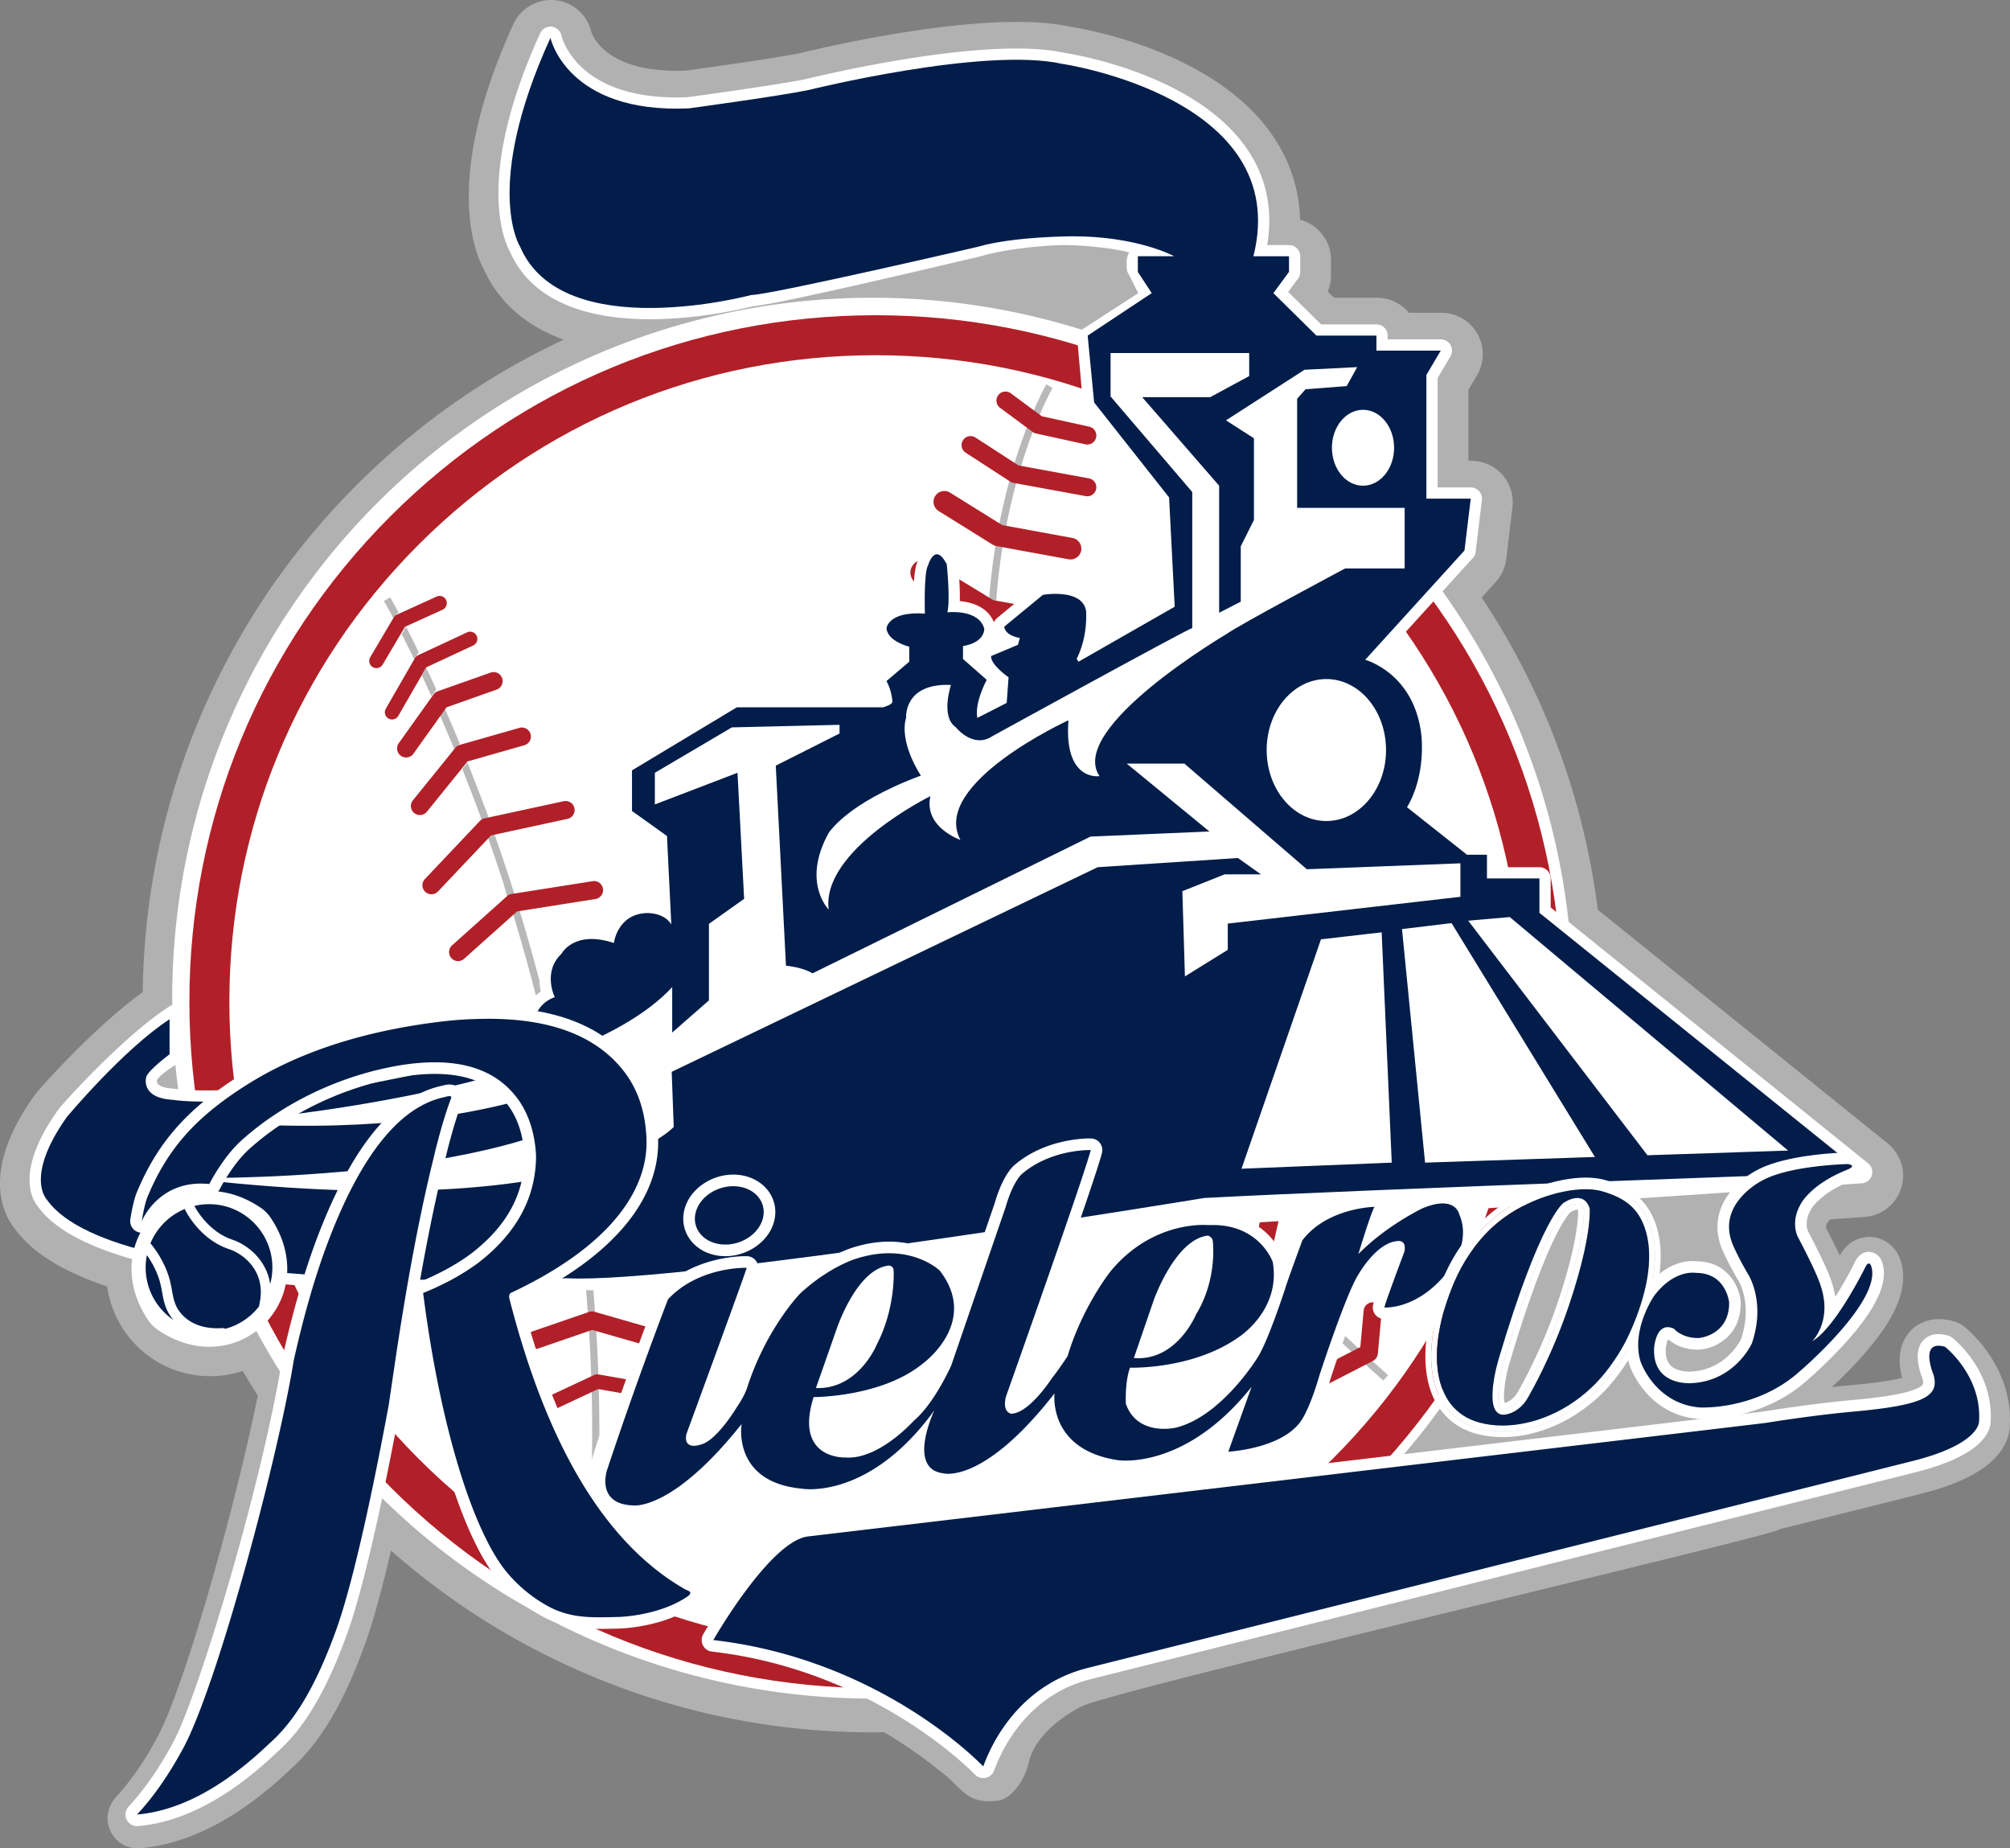 <svg xmlns="http://www.w3.org/2000/svg" viewBox="0 0 582.082 535.143"><rect x="0" y="0" width="582.082" height="535.143" fill="#808080" stroke="none"/><path d="M577.228 422.655c4.008-3.906 4.766-7.733 4.81-9.916.912-17.396-12.628-28.19-13.207-28.644a8.752 8.752 0 0 0-2.932-1.504c-1.543-.451-2.976-.67-4.38-.67-3.917 0-7.348 1.785-9.412 4.898-2.561 3.862-2.227 8.486-1.274 12.108-2.321.595-6.655 1.376-14.693 2.102-1.873.169-3.757.361-5.608.565 2.462-2.299 5.839-5.611 9.094-9.326 6.38-7.282 14.406-18.12 10.469-28.128a8.645 8.645 0 0 0-.184-.433c-1.551-3.395-4.906-5.588-8.547-5.588h-.002c-1.75 0-5.904.552-8.567 5.388a220.284 220.284 0 0 0-4.031-8.026c-.018-.201.008-.654.411-1.378.042-.075.083-.151.122-.227.07-.104.278-.398.67-.821 10.106-.694 10.382-.73 10.724-.775a11.965 11.965 0 0 0 9.984-8.657 11.984 11.984 0 0 0-4.022-12.582l-83.939-67.64c-4.063-32.272-15.623-63.322-33.636-90.416l4.076-4.487a11.91 11.91 0 0 0 3.034-6.61l1.81-15.039a12.03 12.03 0 0 0-2.928-9.386 12.023 12.023 0 0 0-8.986-4.048h-.838v-20.537l2.493-4.234a12.008 12.008 0 0 0 .08-12.048 12.033 12.033 0 0 0-10.416-6.044h-9.398a11.98 11.98 0 0 0-9.231-4.342h-12.443l-1.816-1.79c.621-1.468.939-3.04.939-4.657v-4.522c0-5.57-3.816-10.265-8.97-11.611-.222-8.64-2.786-16.67-7.666-23.967-16.313-24.394-53.358-31.068-58.824-31.932-4.323-.924-9.534-1.392-15.495-1.392-25.059 0-58.344 7.954-62.936 9.081-6.03 1.208-21.391 3.445-32.989 5.031-.851.031-1.687.046-2.492.046-20.966 0-24.563-10.384-24.823-11.241A11.984 11.984 0 0 0 159.59 0h-.007a12.034 12.034 0 0 0-10.929 7.025c-8.609 18.885-12.945 35.765-12.888 50.168.044 11.316 2.855 18.009 4.309 20.716 3.669 8.112 9.899 14.328 18.523 18.48a49.163 49.163 0 0 0 4.658 1.949c-22.295 10.423-42.445 24.563-59.987 42.105-19.425 19.425-34.676 42.047-45.331 67.239-10.674 25.235-16.257 51.984-16.61 79.552-6.923 5.004-14.12 11.75-19.227 16.843-3.983 3.972-9.938 10.25-11.991 12.938a9.795 9.795 0 0 0-.391.514c-15.551 21.952-8.507 34.426-5.457 38.202 5.101 6.956 13.901 12.455 26.79 16.719 1.976 14.656 14.567 25.993 29.756 25.993 3.27 0 6.457-.516 9.478-1.521a213.463 213.463 0 0 0 4.375 7.132c-6.541 32.295-20.964 83.542-28.968 98.7-3.769 7.014-7.815 12.89-12.028 17.472-2.221 2.414-3.136 5.833-2.09 8.942a8.749 8.749 0 0 0 9.058 5.94c14.285-1.252 28.932-8.959 43.535-22.906 8.512-7.555 15.377-19.104 21.595-36.322 2.266-6.312 4.766-15.339 7.464-26.942 16.781 14.781 35.652 26.713 56.278 35.567 26.374 11.322 54.416 17.062 83.347 17.062 1.037 0 2.101-.009 3.181-.025 6.868 4.033 12.283 8.049 16.073 11.149 6.437 4.616 7.259 9.472 16.092 8.754 4.787-.13 8.687-6.44 9.63-10.848 2.147-10.03 14.628-16.31 16.319-16.941 16.77-6.253 203.207-49.9 201.045-50.849l40.96-10.273c9.91-2.486 16.805-5.717 21.076-9.879z" fill="#b1b1b1"/><ellipse transform="rotate(-2.837 252.872 289.198)" cx="252.678" cy="288.987" rx="202.795" ry="202.797" fill-rule="evenodd" clip-rule="evenodd" fill="#fff"/><path d="M169.715 373.509c1.338 15.69 1.996 32.066 1.698 48.979a752.82 752.82 0 0 1 2.158-6.865 482.25 482.25 0 0 0-1.752-42.098c-.728-.003-1.43-.007-2.104-.016z" fill-rule="evenodd" clip-rule="evenodd" fill="#b8b8b8"/><path d="M171.678 439.065c.38.522.763 1.035 1.147 1.544l.04-.749a8.228 8.228 0 0 1-1.187-.795z" fill-rule="evenodd" clip-rule="evenodd" fill="#b8c1ca"/><path d="M400.599 399.703c-39.917-35.277-69.891-72.374-89.101-110.26-15.379-30.347-23.93-61.262-25.405-91.889-2.511-52.198 16.708-85.945 16.905-86.278l1.804 1.05c-.192.33-19.134 33.64-16.615 85.26 2.329 47.661 23.957 121.15 113.796 200.553l-1.384 1.564z" fill-rule="evenodd" clip-rule="evenodd" fill="#b8b8b8"/><g fill-rule="evenodd" clip-rule="evenodd" fill="#b8b8b8"><path d="M123.442 193.354l-1.27 2.204a468.852 468.852 0 0 1 2.774 6.029l1.401-1.966a441.59 441.59 0 0 0-2.905-6.267zM117.569 181.449l-1.257 2.128a377.567 377.567 0 0 1 3.676 7.397l1.259-2.187a376.624 376.624 0 0 0-3.678-7.338zM147.831 255.259a543.478 543.478 0 0 0-5.632-16.505l-1.609 1.7a543.795 543.795 0 0 1 5.253 15.448c.152.472.832 3.087.985 3.565l2.166-.548c-.057-.183-1.105-3.477-1.163-3.66zM128.821 205.156l-1.412 1.98a500.782 500.782 0 0 1 4.233 9.992l1.495-1.849a492.227 492.227 0 0 0-4.316-10.123zM149.736 261.28l-1.713 1.533a541.166 541.166 0 0 1 7.165 25.43c.45-.415.937-.808 1.479-1.168a16.22 16.22 0 0 1-.401-2.995 542.627 542.627 0 0 0-6.53-22.8zM135.388 220.806l-1.506 1.862a745.665 745.665 0 0 1 5.601 14.611l2.026-.603a856.296 856.296 0 0 0-6.121-15.87zM114.681 178.119c.183-.308.444-.558.751-.737-1.525-2.845-2.409-4.365-2.449-4.433l-1.804 1.057c.043.072 1.083 1.86 2.859 5.203l.643-1.09z"/></g><path d="M109.009 193.446a2.093 2.093 0 0 1-1.798-3.155l6.797-11.499c.22-.369.546-.662.935-.84l11.499-5.227a2.087 2.087 0 0 1 2.764 1.039 2.087 2.087 0 0 1-1.036 2.768l-10.898 4.955-6.46 10.932a2.092 2.092 0 0 1-1.803 1.027zM314.88 128.701c-.187 0-.375-.019-.561-.06l-14.288-3.137a2.64 2.64 0 0 1-.994-.451l-9.409-6.969a2.613 2.613 0 1 1 3.11-4.202l8.958 6.636 13.746 3.017a2.608 2.608 0 0 1 1.987 3.112 2.611 2.611 0 0 1-2.549 2.054zM314.88 143.685c-.155 0-.314-.014-.473-.043l-20.908-3.834a2.561 2.561 0 0 1-.948-.379l-12.898-8.362a2.62 2.62 0 0 1-.769-3.615 2.618 2.618 0 0 1 3.617-.769l12.452 8.079 20.396 3.736a2.617 2.617 0 0 1 2.099 3.044 2.617 2.617 0 0 1-2.568 2.143zM310.004 161.979c-.189 0-.379-.017-.572-.052l-20.905-3.834a3.183 3.183 0 0 1-1.093-.421l-15.679-9.755a3.138 3.138 0 0 1 3.316-5.326l15.174 9.441 20.318 3.727a3.134 3.134 0 0 1-.559 6.22zM311.456 185.499c-.225 0-.456-.021-.682-.063l-25.159-4.519a3.801 3.801 0 0 1-1.314-.499l-18.869-11.51c-1.768-1.077-2.315-3.359-1.207-5.093 1.099-1.736 3.423-2.266 5.193-1.187l18.261 11.139 24.452 4.395c2.051.367 3.409 2.294 3.03 4.304-.328 1.784-1.919 3.033-3.705 3.033zM113.543 208.309a2.089 2.089 0 0 1-1.813-3.132l8.413-14.613a2.08 2.08 0 0 1 .928-.852l14.234-6.642a2.091 2.091 0 0 1 1.768 3.789l-13.636 6.365-8.085 14.039a2.086 2.086 0 0 1-1.809 1.046zM156.475 408.858a2.089 2.089 0 0 1 .311-3.606l15.271-7.149c.388-.183.825-.24 1.249-.166l15.47 2.719a2.09 2.09 0 1 1-.723 4.117l-14.821-2.603-14.674 6.867c-.7.33-1.494.234-2.083-.179zM117.602 219.314a2.617 2.617 0 0 1-2.128-4.133l10.058-14.099a2.61 2.61 0 0 1 1.254-.945l15.283-5.4a2.608 2.608 0 0 1 3.334 1.591 2.612 2.612 0 0 1-1.592 3.335l-14.503 5.126-9.579 13.426a2.603 2.603 0 0 1-2.127 1.099zM153.533 390.074a2.617 2.617 0 0 1 .668-4.6l16.376-5.637a2.614 2.614 0 0 1 1.57-.041l15.578 4.479a2.613 2.613 0 1 1-1.442 5.023l-14.784-4.248-15.595 5.367a2.615 2.615 0 0 1-2.371-.343zM121.6 235.977a2.614 2.614 0 0 1-2.031-4.257l12.287-15.192a2.588 2.588 0 0 1 1.319-.869l17.241-4.915a2.613 2.613 0 1 1 1.43 5.027l-16.448 4.689-11.764 14.547a2.618 2.618 0 0 1-2.034.97zM124.944 258.919a2.612 2.612 0 0 1-1.899-4.409l15.922-16.814a2.614 2.614 0 0 1 1.343-.76l22.934-4.963a2.611 2.611 0 0 1 3.103 2 2.612 2.612 0 0 1-2 3.109l-22.143 4.794-15.361 16.225a2.606 2.606 0 0 1-1.899.818zM132.659 278.269a2.61 2.61 0 0 1-1.948-.873 2.611 2.611 0 0 1 .204-3.689l15.915-14.24a2.639 2.639 0 0 1 1.336-.634l23.461-3.706c1.43-.226 2.76.75 2.988 2.175a2.616 2.616 0 0 1-2.174 2.989l-22.697 3.585-15.344 13.725a2.61 2.61 0 0 1-1.741.668z" fill-rule="evenodd" clip-rule="evenodd" fill="#b12028"/><path d="M194.401 373.138c-.495 0-.996-.139-1.431-.431l-16.442-10.79-19.95 6.894a2.614 2.614 0 0 1-3.325-1.613 2.62 2.62 0 0 1 1.62-3.327l21.166-7.315a2.605 2.605 0 0 1 2.289.286l17.508 11.498a2.616 2.616 0 1 1-1.435 4.798zM350.07 386.29a2.61 2.61 0 0 1-2.462-1.736 2.606 2.606 0 0 1 1.586-3.337l24.255-8.664 3.603-15.85a2.612 2.612 0 1 1 5.095 1.157l-3.92 17.25a2.61 2.61 0 0 1-1.669 1.881l-25.612 9.149c-.29.103-.584.15-.876.15zM368.945 397.099a2.616 2.616 0 0 1-2.329-1.415 2.617 2.617 0 0 1 1.132-3.522l15.197-7.825.963-10.573a2.61 2.61 0 0 1 2.844-2.365 2.607 2.607 0 0 1 2.361 2.84l-1.096 12.004a2.614 2.614 0 0 1-1.401 2.085l-16.479 8.482a2.58 2.58 0 0 1-1.192.289z" fill-rule="evenodd" clip-rule="evenodd" fill="#666"/><path d="M379.939 402.788a2.614 2.614 0 0 1-1.197-4.937l15.199-7.828.965-10.573c.134-1.437 1.413-2.51 2.839-2.362a2.608 2.608 0 0 1 2.366 2.837l-1.097 12.004a2.609 2.609 0 0 1-1.405 2.085l-16.474 8.485a2.634 2.634 0 0 1-1.196.289zM366.564 362.678l.411-.148a2.613 2.613 0 0 0 1.672-1.881l3.918-17.25a2.61 2.61 0 0 0-1.97-3.126 2.61 2.61 0 0 0-3.124 1.972l-3.605 15.847-1.006.358c1.264 1.058 2.602 2.454 3.704 4.228z" fill-rule="evenodd" clip-rule="evenodd" fill="#b12028"/><path d="M253.595 488.769c-53.088 0-102.998-20.673-140.537-58.212s-58.213-87.45-58.213-140.538c0-53.088 20.673-102.999 58.213-140.538 37.539-37.539 87.45-58.213 140.537-58.213 53.088 0 102.999 20.674 140.538 58.213 37.539 37.539 58.213 87.449 58.213 140.538 0 53.088-20.673 102.999-58.213 140.538s-87.449 58.212-140.538 58.212zm0-385.924c-49.996 0-96.999 19.469-132.351 54.822-35.352 35.352-54.821 82.355-54.821 132.351 0 49.996 19.469 96.999 54.821 132.352 35.352 35.352 82.356 54.822 132.351 54.822 49.996 0 96.999-19.469 132.352-54.822 35.352-35.353 54.821-82.356 54.821-132.352 0-49.996-19.469-96.999-54.821-132.351-35.353-35.352-82.356-54.822-132.352-54.822z" fill="#b12028"/><path d="M540.993 336.808l-91.93-74.08v-8.391a3.257 3.257 0 0 0-3.255-3.255H433.87v-3.616a3.257 3.257 0 0 0-3.255-3.257h-4.655l-14.35-11.36c4.538-9.611 3.303-19.865 3.252-20.284-1.477-13.418-9.025-19.842-14.066-22.681l25.714-28.307c.458-.5.745-1.129.828-1.8l1.807-15.012a3.264 3.264 0 0 0-.798-2.549 3.26 3.26 0 0 0-2.434-1.094h-9.583v-31.666l3.703-6.288a3.255 3.255 0 0 0-2.801-4.909h-15.374v-1.085a3.255 3.255 0 0 0-3.254-3.257h-16.027l-9.523-9.384 2.853-3.878c.409-.56.633-1.236.633-1.929v-4.522a3.255 3.255 0 0 0-3.255-3.253h-6.306c1.686-10.158-.194-19.381-5.599-27.463-14.691-21.966-50.354-27.765-53.155-28.191-3.755-.827-8.427-1.249-13.897-1.249-24.7 0-58.797 8.322-61.025 8.872-8.371 1.7-32.041 4.931-34.137 5.217a78.344 78.344 0 0 1-3.255.069c-28.856.002-33.159-17.215-33.322-17.923a3.257 3.257 0 0 0-2.832-2.557 3.268 3.268 0 0 0-3.316 1.887c-19.198 42.115-10.173 60.788-8.702 63.361 5.59 12.729 19.554 19.453 40.405 19.453 14.519 0 27.609-3.183 29.92-3.775 7.542-.56 55.908-12.119 65.743-14.4.061-.014.121-.03.183-.047 9.909-2.906 23.411-3.253 23.577-3.253 6.509 0 15.172.946 19.467 2.132-.447.557-.775 1.983-.775 2.75l.056 1.865c0 .748.279 1.317.732 2.057l2.594 5.122-16.434 10.624a3.254 3.254 0 0 0-1.22 2.865l1.63 18.475a3.26 3.26 0 0 0 .682 1.704l21.062 26.675 1.469 28.616-19.692 11.252c.977-4.754.632-8.439.604-8.664-.01-.098-.026-.195-.042-.293-.435-2.238-2.474-7.441-11.99-7.441-2.294 0-4.056.3-4.255.335a3.285 3.285 0 0 0-1.499.692l-11.213 9.223c-.4.333-.713.748-.914 1.212-1.427-3.513-4.932-5.677-9.877-6.11.127-4.324-.402-9.679-.54-11.014a3.299 3.299 0 0 0-.344-1.146c-.588-1.151-2.39-4.651-5.742-4.651-2.944 0-4.821 2.712-5.63 5.346-.823 1.926-1.215 5.876-1.174 11.784-10.553.502-11.033 7.172-11.05 7.466-.009.186-.005.373.019.56.477 3.96 4.036 6.133 6.574 7.192v.499l-5.45 4.631a3.26 3.26 0 0 0-.722 4.09c.507.892.822 1.896 1.01 2.733h-41.501c-.59 0-1.169.16-1.675.464l-30.386 18.267a3.26 3.26 0 0 0-1.576 2.79v11.756c0 1.054.505 2.038 1.36 2.65l8.848 6.32.87 17.759c-2.249-.571-3.971-.42-3.949-.42-6.404.327-9.818 4.335-11.356 7.943a21.16 21.16 0 0 0-4.2-.445c-6.229 0-9.918 3.269-11.349 5.54-4.013 4.104-4.167 9.259-3.323 12.924-4.856 3.224-5.923 8.908-5.67 13.22-49.942 13.386-78.589 15.411-91.322 15.411-6.206.003-9.084-.472-9.105-.478a3.46 3.46 0 0 0-.376-.041c-3.36-.192-4.305-1.132-4.515-1.415-.306-.418-.223-.953-.201-1.079.444-.975 3.386-3.287 6.2-4.875a3.263 3.263 0 0 0 1.602-3.477l-1.81-9.042c-.213-1.058 1.596-3.76.597-4.178a3.245 3.245 0 0 0-3.033.269c-13.65 8.85-31.433 28.739-32.204 29.961-.043.069-.1.129-.149.195-12.605 17.794-7.155 26.071-5.677 27.789 14.524 20.291 75.76 24.556 124.647 24.556 15.598 0 26.872-.475 28.363-.541 2.231.116 5.074.176 8.46.176 44.826 0 179.546-18.866 182.506-19.093 47.366-2.519 183.038-11.683 184.392-11.863a3.25 3.25 0 0 0 2.71-2.346 3.256 3.256 0 0 0-1.088-3.422z" fill-rule="evenodd" clip-rule="evenodd" fill="#fff"/><path d="M288.61 198.372c.012-.027.032-.053.04-.079l-.229 3.157-1.435.734c.472-1.414 1.075-2.794 1.624-3.812zM283.806 190.795l-1.469-1.289a12.05 12.05 0 0 0 1.651-.761 3.324 3.324 0 0 0-.225.975c-.023.361-.007.719.043 1.075zM288.094 183.64a6.2 6.2 0 0 0 1.286 1.794l-2.785 1.164a7.463 7.463 0 0 0 1.499-2.958z" fill-rule="evenodd" clip-rule="evenodd" fill="#fff"/><path d="M445.808 264.285v-9.948h-15.193v-6.871h-5.784l-17.367-13.745c5.608-9.405 4.159-20.799 4.159-20.799-1.985-18.086-16.275-21.886-16.275-21.886l28.753-31.649 1.812-15.013h-12.841v-35.811l4.161-7.053h-18.628v-4.34h-17.366l-12.476-12.298 4.522-6.15V74.2h-10.308c11.571-45.938-55.345-55.705-55.345-55.705-22.605-5.063-73.608 7.597-73.608 7.597-8.864 1.81-34.567 5.287-34.567 5.287-35.339 1.571-40.052-20.418-40.052-20.418-19.813 43.466-8.758 60.527-8.758 60.527 12.297 28.576 66.916 13.927 66.916 13.927 5.426 0 65.472-13.927 65.472-13.927 10.493-3.074 27.669-3.074 27.669-3.074 18.811 0 29.301 5.762 29.301 5.762h-10.491v4.547l4.012 6.15-18.547 12.298 1.875 19.352 21.705 27.49 1.625 31.65-27.849 15.916-.543-.781c3.433-6.931 2.712-14.05 2.712-14.05-1.267-6.511-12.481-4.521-12.481-4.521l-11.213 9.224c.363 2.713 4.522 3.255 4.522 3.255l-.543 1.989-7.776 3.255c-.183 2.533 5.062 6.15 5.062 6.15l-.541 7.416-8.5 4.341c-.903-4.341 2.712-11.034 2.712-11.034l-6.873-6.026v-3.741c6.511-1.085 6.154-5.063 6.154-5.063-1.632-5.788-10.676-4.703-10.676-4.703.905-3.617-.177-13.926-.177-13.926-3.437-6.693-5.425.361-5.425.361-1.272 1.989-.905 13.926-.905 13.926-10.851-.723-11.122 4.342-11.122 4.342.458 3.797 6.598 5.244 6.598 5.244v4.342l-6.598 5.606c1.543 2.712 1.716 5.969 1.716 5.969 0 .904-2.712 1.627-2.712 1.627h-42.324l-30.381 18.266v11.755l10.129 7.237 1.253 25.606c-2.23-3.633-7.332-3.283-7.332-3.283-8.31.42-9.296 8.666-9.296 8.666-11.573-3.86-15.193 3.132-15.193 3.132-5.543 5.307-1.926 12.539-1.926 12.539-8.679 3.135-6.027 13.988-6.027 13.988-76.204 20.74-104.617 15.746-104.617 15.746-9.572-.547-7.655-6.655-7.655-6.655.756-2.101 6.747-6.518 6.747-6.518l.004-10.152c-13.383 8.68-29.763 28.319-29.763 28.319-12.299 17.36-5.79 23.87-5.79 23.87 20.257 28.94 150.473 22.788 150.473 22.788 32.919 1.812 184.746-23.238 184.746-23.238 47.746-2.535 190.177-7.507 190.177-7.507l-93.143-75.055zm-44.419-47.128c0 11.35-7.74 20.552-17.284 20.552-9.548 0-17.288-9.202-17.288-20.552 0-11.352 7.74-20.552 17.288-20.552 9.545 0 17.284 9.2 17.284 20.552zm2.334-87.516c0 6.067-4.033 10.987-9.002 10.987-4.973 0-9.004-4.92-9.004-10.987 0-6.071 4.031-10.99 9.004-10.99 4.969 0 9.002 4.919 9.002 10.99zm-137.042 94.922s-6.41-9.461-4.276-16.786c0 0-.739-10.073 12.986-9.463 0 0-3.066 9.156 1.362 12.208 0 0 5.037 6.411 10.68 2.594 0 0 55.551-30.521 57.836-31.286v-39.37l-23.653-27.669v-12.578h40.142v6.673l-11.298 6.104h-19.686l22.282 25.637v36.78l6.257-3.205V158.18l3.816-7.631v-23.654l-8.091-5.189 22.741-14.651 15.262-.764-3.052 5.494-11.906.917-2.441 2.747v31.591h31.132v17.549h-17.243s-30.98 16.482-34.487 19.077c0 0-46.091 27.164-36.626 41.052 0 0-10.379 1.676-9.004-16.177 0 0-39.987 18.313-31.287 34.641 0 0-10.682-3.664-8.7-12.666 0 0-31.588 15.567-29.451 32.811 0 0-7.837-7.784-.108-21.975 0-.001 4.99-8.702 26.813-16.789zm88.872 50.45l-12.408 7.683-.741-24.672 12.264-4.876h10.491l-6.65-4.727-40.63 2.659-123.36 59.245.589 15.957s-25.532 28.493-141.534 14.772c0 0 92.371 1.906 125.406-23.895v-10.131s-34.218 24.028-116.101 17.924c0 0 102.241-7.236 131.786-39.15v13.149l10.637-9.31V267.48l10.194-7.24-1.919-36.494-23.933 9.161v-9.161l22.305-13.149 31.174-.737v2.511l-18.466 9.307 2.955 57.914s4.872.444 7.682 2.217l80.52-39.596 34.422-1.477-23.934-19.649h16.69l35.462 30.583 44.468-1.716v9.694l-67.37 7.756v7.609zm3.977 63.367l23.012-66.414 17.58-2.031 2.916 66.681-43.508 1.764zm53.157-1.764l-6.678-67.621 14.351-1.727 41.514 67.713-49.187 1.635zm12.497-70.051l12.042-1.047 80.604 67.604-40.742 1.356-51.904-67.913z" fill-rule="evenodd" clip-rule="evenodd" fill="#021d49"/><path d="M78.408 352.613c15.424 23.091-9.449 47.964-32.54 32.539a10.923 10.923 0 0 1-3.007-3.007c-15.424-23.091 9.45-47.964 32.54-32.539a10.923 10.923 0 0 1 3.007 3.007z" fill-rule="evenodd" clip-rule="evenodd" fill="#fff"/><path d="M39.696 527.04a1.681 1.681 0 0 1-1.231-2.826c4.701-5.058 9.172-11.511 13.29-19.178 7.18-13.573 25.545-73.801 31.671-111.501l.018-.096c3.066-13.756 6.617-25.86 10.553-35.975 9.655-24.818 21.268-38.778 34.519-41.495.655-.198 1.172-.29 1.621-.29 1.146 0 1.697.616 1.923.984.28.453.502 1.21.007 2.264-1.684 4.562-3.336 10.253-4.91 16.918-4.005 16.173-7.808 36.434-11.308 60.237 0 0-1.652 11.229-1.657 11.252l-.38 2.004c-2.148 11.35-8.685 45.891-14.864 63.103-5.826 16.135-12.098 26.788-19.736 33.525-13.447 12.87-26.692 19.959-39.369 21.07a3.655 3.655 0 0 1-.147.004zm134.008-57.108c-4.767 0-8.633-.36-13.165-2.151-.318-.123-8.114-3.206-14.948-11.358-10.37-12.37-19.843-43.732-24.723-81.85a1.682 1.682 0 0 1 1.04-1.774c5.997-2.413 11.299-5.324 15.758-8.654 10.253-7.965 15.606-17.631 15.887-28.712.016-.932-.056-2.074-.218-3.384-.814-6.642-3.296-11.99-7.377-15.895-4.739-4.588-11.486-6.91-20.06-6.91-3.037 0-6.36.29-9.874.864-16.749 2.834-33.177 10.639-45.063 21.412-5.054 4.58-8.807 11.97-8.844 12.045a1.682 1.682 0 0 1-1.673.918 22.49 22.49 0 0 0-2.265-.118c-11.501 0-15.512 9.72-15.551 9.819a1.683 1.683 0 0 1-3.227-.865c.03-.2.723-4.934 1.797-7.511 5.81-13.962 14.197-23.485 28.949-32.87 15.183-9.684 34.358-16.001 56.989-18.773 3.717-.455 7.074-.717 9.978-.782 1.471-.062 2.965-.093 4.405-.093 19.438 0 33.372 5.755 41.414 17.106 3.634 5.245 5.577 11.401 5.95 18.834.872 17.402-13.234 33.869-39.727 46.389 10.837 42.286 27.678 70.233 50.054 83.064.796.29 2.203.87 2.364 2.241.121 1.022-.438 1.958-1.659 2.782-8.497 5.737-19.97 6.107-20.455 6.12-2.152.056-4.007.106-5.756.106z" fill-rule="evenodd" clip-rule="evenodd" fill="#021d49"/><path d="M141.519 294.971c18.945 0 32.297 5.466 40.043 16.397 3.484 5.03 5.293 10.973 5.642 17.946.786 15.665-11.377 31.918-39.063 44.925-.549.211-.77.74-.667 1.588 11.024 43.146 28.034 71.274 51.028 84.389.9.321 1.369.62 1.402.905.06.514-.654 1.005-.93 1.191-8.19 5.529-19.559 5.833-19.559 5.833-2.108.056-3.984.106-5.712.106-4.737 0-8.354-.376-12.546-2.033 0 0-7.643-2.96-14.278-10.875-9.54-11.38-19.236-41.087-24.343-80.983 6.154-2.476 11.531-5.428 16.136-8.866 10.745-8.347 16.267-18.354 16.561-30.017.018-1.005-.055-2.218-.229-3.631-.866-7.069-3.495-12.705-7.884-16.905-5.081-4.919-12.154-7.377-21.223-7.377-3.142 0-6.525.295-10.145.886-18.424 3.118-34.723 11.676-45.922 21.825-5.345 4.843-9.217 12.535-9.217 12.535a24.012 24.012 0 0 0-2.435-.127c-12.774 0-17.113 10.876-17.113 10.876s.681-4.695 1.684-7.106c5.811-13.962 14.049-23.032 28.3-32.098 15.041-9.592 33.806-15.768 56.291-18.522 3.676-.45 6.944-.706 9.811-.77 1.489-.062 2.943-.092 4.368-.092m-11.382 22.388c.558 0 .685.302.381.908-1.726 4.662-3.393 10.394-4.998 17.191-4.032 16.285-7.811 36.409-11.335 60.379l-1.644 11.181c-1.574 8.235-8.609 46.562-15.175 64.854-5.804 16.072-11.907 26.353-19.291 32.854-13.233 12.673-26.023 19.551-38.378 20.633 4.817-5.183 9.331-11.692 13.54-19.528 9.904-18.722 27.184-83.322 31.849-112.026 3.058-13.723 6.549-25.633 10.478-35.731 9.498-24.416 20.618-37.905 33.366-40.473.517-.162.919-.242 1.207-.242m11.382-25.752c-1.453 0-2.958.032-4.475.094-2.956.067-6.357.334-10.112.794-22.881 2.802-42.291 9.203-57.691 19.025-15.065 9.585-23.641 19.332-29.596 33.642-1.133 2.723-1.832 7.391-1.908 7.915a3.364 3.364 0 0 0 6.452 1.729c.14-.338 3.749-8.759 13.989-8.759.679 0 1.383.037 2.094.109a3.363 3.363 0 0 0 3.345-1.833c.035-.069 3.671-7.205 8.472-11.555 11.654-10.563 27.773-18.217 44.224-21.001 3.406-.555 6.637-.839 9.584-.839 8.237 0 14.414 2.103 18.883 6.43 3.861 3.694 6.109 8.563 6.885 14.898.151 1.235.22 2.298.204 3.16-.269 10.668-5.253 19.639-15.236 27.402-4.269 3.183-9.338 5.977-15.072 8.308 2.313-13.128 4.729-24.794 7.221-34.86l.009-.035c1.551-6.565 3.175-12.17 4.829-16.66.811-1.79.275-3.136-.13-3.792-.699-1.133-1.922-1.783-3.355-1.783-.599 0-1.249.108-2.032.34-7.06 1.469-13.678 5.899-19.671 13.168-5.762 6.99-11.147 16.865-16.004 29.35-3.967 10.195-7.542 22.381-10.626 36.219a4.066 4.066 0 0 0-.037.192C75.66 430.827 57.4 490.766 50.263 504.258c-4.04 7.523-8.428 13.858-13.031 18.811a3.364 3.364 0 0 0 2.757 5.641c13.06-1.144 26.639-8.381 40.361-21.507 7.846-6.931 14.259-17.798 20.178-34.188 6.223-17.336 12.779-51.971 14.933-63.353l.382-2.012c.009-.047.017-.095.024-.142l1.644-11.181a959.112 959.112 0 0 1 2.459-15.837c5.11 35.833 14.293 65.04 24.331 77.014 7.109 8.48 15.295 11.717 15.64 11.85 4.759 1.881 8.796 2.26 13.761 2.26 1.771 0 3.636-.05 5.795-.107.511-.014 12.458-.399 21.358-6.407 2.223-1.499 2.526-3.205 2.389-4.372-.263-2.244-2.312-3.191-3.318-3.572-10.841-6.249-20.445-16.21-28.549-29.612-8.092-13.382-14.9-30.535-20.246-51.004 26.338-12.76 40.326-29.548 39.431-47.393-.389-7.754-2.429-14.195-6.236-19.692a.729.729 0 0 0-.021-.029c-8.376-11.825-22.772-17.819-42.786-17.819z" fill="#fff"/><g fill-rule="evenodd" clip-rule="evenodd" fill="#021d49"><path d="M67.281 358.921c4.411 1.46 9.926 5.857 10.967 12.845.41-1.524.632-3.124.632-4.777 0-10.134-8.216-18.35-18.35-18.35-1.463 0-2.885.177-4.249.5.5.957 4.137 7.51 11 9.782z"/><path d="M75.081 377.768c2.291-9.69-4.697-14.763-8.712-16.093-8.565-2.836-12.595-11.048-12.762-11.396a1.457 1.457 0 0 1-.09-.249 18.407 18.407 0 0 0-9.956 9.973c.073.061.142.129.203.206a29.93 29.93 0 0 1 4.116 6.739c1.246 2.831 1.621 4.943 1.951 6.806.269 1.522.502 2.835 1.171 4.333.529 1.187 3.664 7.074 13.388 6.434.307-.021.598.059.843.207a18.36 18.36 0 0 0 9.818-6.527 1.448 1.448 0 0 1 .03-.433zM48.352 379.27c-.814-1.823-1.088-3.371-1.378-5.009-.317-1.786-.644-3.632-1.749-6.143a26.86 26.86 0 0 0-2.69-4.724 18.441 18.441 0 0 0-.355 3.596c0 6.331 3.207 11.914 8.085 15.212-1.1-1.285-1.691-2.436-1.913-2.932z"/></g><path d="M284.735 513.121c-.459 0-.905-.189-1.226-.53-.287-.305-29.253-30.574-77.136-36.078a1.68 1.68 0 0 1-1.268-2.505c1.748-3.054 17.404-29.864 28.977-30.863 2.548-.303 260.074-30.779 277.005-32.833.774-.127 13.581-2.211 25.516-3.289 8.917-.805 19.423-2.119 21.545-5.159.356-.511.7-1.336.221-3.199-.514-1.247-2.372-6.23-.546-8.983.526-.792 1.563-1.738 3.525-1.738.723 0 1.508.127 2.397.387.205.06.396.157.564.289.462.361 11.282 8.986 10.499 22.815.068 1.661-.966 8.298-20.548 13.209l-238.904 59.917c-18.858 4.729-26.592 20.777-29.042 27.457a1.68 1.68 0 0 1-1.579 1.103z" fill-rule="evenodd" clip-rule="evenodd" fill="#021d49"/><path d="M561.348 389.626c.537 0 1.173.099 1.926.319 0 0 10.65 8.326 9.85 21.493 0 0 .639 6.582-19.272 11.575l-112.24 28.15-126.664 31.767c-16.228 4.07-25.874 16.681-30.212 28.51 0 0-29.06-30.953-78.17-36.597 0 0 16.632-29.071 27.661-30.024 0 0 260.315-30.806 277.099-32.842 0 0 13.098-2.166 25.429-3.28 20.921-1.888 24.819-4.579 23.212-10.573 0 .001-3.588-8.498 1.381-8.498m0-3.364c-2.112 0-3.862.885-4.927 2.491-2.2 3.318-.417 8.558.346 10.439.31 1.267.079 1.597.001 1.709-.243.348-1.199 1.259-4.818 2.199-3.373.876-8.443 1.611-15.498 2.248-11.835 1.068-24.519 3.122-25.602 3.299-17.168 2.081-272.255 32.269-276.973 32.827-5.634.521-12.279 5.983-20.309 16.697-5.597 7.468-9.749 14.698-9.923 15.002a3.364 3.364 0 0 0 2.535 5.012c47.338 5.441 75.82 35.258 76.102 35.558a3.363 3.363 0 0 0 5.61-1.145c2.358-6.429 9.794-21.872 27.873-26.406l126.664-31.767 112.24-28.15c8.841-2.217 15.11-5.082 18.632-8.514 2.819-2.747 3.188-5.177 3.188-6.261.815-14.68-10.653-23.823-11.143-24.206a3.365 3.365 0 0 0-1.128-.578c-1.046-.305-1.984-.454-2.87-.454z" fill="#fff"/><path d="M183.809 437.571a6.16 6.16 0 0 1-.708-.036c-3.773-.162-6.482-1.402-8.055-3.685-2.524-3.667-.926-8.524-.856-8.729 8.924-26.873 17.613-49.322 17.7-49.546.078-.2.193-.383.34-.54 8.586-9.187 21.244-9.652 23.694-9.652.248 0 .381.005.381.005a1.685 1.685 0 0 1 1.583 2.049c-.302 1.347-14.502 40.099-17.49 48.248-.148.877.016 1.142.018 1.144.026.02.187.088.535.088.663 0 1.438-.242 1.68-.336a2.59 2.59 0 0 1 .124-.043c2.879-.869 7.226-6.685 9.29-10.147.018-.03.037-.06.057-.089 1.878-2.743 2.576-4.763 2.583-4.783 5.648-17.684 15.472-27.815 15.887-28.238l.06-.058c8.485-7.817 16.253-10.23 16.579-10.328 3.476-1.14 6.941-1.723 10.265-1.723 10.053 0 15.587 5.253 15.818 5.477.056.055.109.114.158.176 3.583 4.613 5.048 9.439 4.352 14.343-1.216 8.569-8.625 14.262-9.359 14.807-10.587 8.765-26.927 9.998-31.567 10.171-1.364 4.91-1.167 8.609.591 11.004 2.207 3.008 6.394 3.16 7.211 3.16l.236-.004c.038 0 .076.001.113.004.232.016.464.023.697.023 8.555-.001 17.567-10.015 17.657-10.117.054-.061.112-.117.174-.169 5.386-4.526 9.952-14.439 10.351-15.32l15.716-45.76c2.243-7.771 4.945-10.121 5.247-10.364 8.091-6.963 18.676-7.317 20.716-7.317.22 0 .336.004.336.004a1.684 1.684 0 0 1 1.582 2.067c-1.527 6.473-23.277 67.826-24.596 71.546-.405 1.778-.078 2.435.034 2.595.022.031.024.086.043.115 3.139-.222 7.924-5.915 10.248-9.526.032-.051.067-.1.105-.147 1.585-1.964 3.735-5.183 4.286-6.014 4.399-14.486 12.401-24.554 12.741-24.977 10.475-12.622 23.158-13.982 28.127-13.982.74 0 1.249.032 1.48.05.416-.018.823-.026 1.223-.026 7.679 0 12.422 3.198 15.05 5.881 2.866 2.927 3.895 5.886 3.938 6.01.029.084.051.171.066.259.654 3.828.311 7.212-.576 10.135.529-1.548.876-2.61.941-2.81.524-1.863 4.516-12.706 4.974-13.947.058-.157.139-.304.24-.438 7.628-10.004 21.596-10.339 22.186-10.349h.027a1.682 1.682 0 0 1 1.441 2.548c-.431.717-1.53 3.905-2.648 7.375 7.074-5.841 14.068-9.184 14.425-9.353.024-.012.049-.022.074-.033 2.436-1.013 4.607-1.527 6.449-1.527 4.258 0 6.025 2.728 6.427 4.344 3.591 8.477-2.292 16.353-2.546 16.685-8.307 11.561-17.64 12.463-20.303 12.463-.376 0-.578-.019-.578-.019a1.697 1.697 0 0 1-1.54-1.667c-.002-.359-.005-1.105 5.816-16.552.125-.602.087-.906.058-1.024a.407.407 0 0 0-.05-.003c-4.856.261-9.569 7.434-10.98 10.176-3.782 7.32-10.278 27.235-10.344 27.435-2.733 9.472-5.133 13.1-5.44 13.54-5.898 8.915-21.834 9.824-22.51 9.859a1.685 1.685 0 0 1-1.436-.677 1.683 1.683 0 0 1-.232-1.571l3.798-10.577c-13.742 13.765-26.596 15.408-31.935 15.408-1.611 0-2.541-.147-2.642-.164-14.582-2.242-18.432-11.007-19.386-16.541-6.731 8.041-18.874 20.525-29.378 20.525-.883 0-1.478-.107-1.76-.173-3.345-.451-4.982-2.249-5.767-3.686-1.271-2.324-1.273-5.346-.789-8.197-13.48 14.762-26.287 16.525-31.615 16.525-1.393 0-2.279-.119-2.555-.162-7.132-.662-12.399-3.147-15.654-7.388-2.146-2.795-3.019-5.853-3.338-8.329-16.175 19.047-26.421 20.599-29.295 20.599zm143.91-31.449c1.841 4.857 6.112 5.886 9.397 5.885 1.726 0 2.988-.291 3-.294 12.431-3.025 22.63-19.526 22.731-19.692 1.94-3.128 4.64-10.456 6.294-15.208-2.873 7.423-9.084 11.494-9.765 11.924-11.625 8.073-26.731 8.871-30.894 8.931-.892 3.359-.802 7.438-.763 8.454zm-83.932-20.56c-.192.556-3.513 10.022-5.095 14.534 9.359-1.169 13.64-11.39 13.685-11.5a1.95 1.95 0 0 1 .064-.14c5.01-9.681 4.704-19.632 4.676-20.308-3.916.715-7.183 4.997-9.264 8.533-2.395 4.07-3.798 8.084-4.055 8.848l-.011.033zm86.92 5.959c9.581-.763 14.051-11.482 14.097-11.594a1.81 1.81 0 0 1 .125-.249c5.897-9.574 4.635-20.007 4.622-20.112l-.009-.081-.006-.007c-6.325 1.166-11.766 11.808-13.795 17.397l-.005.012-5.029 14.634z" fill-rule="evenodd" clip-rule="evenodd" fill="#021d49"/><path d="M315.585 332.969c.184 0 .281.003.281.003-1.538 6.52-24.576 71.46-24.576 71.46-1.078 4.557 1.522 4.871 1.522 4.871 5.225-.017 11.835-10.305 11.835-10.305 1.894-2.349 4.515-6.348 4.515-6.348 4.339-14.467 12.513-24.646 12.513-24.646 10.163-12.246 22.635-13.354 26.815-13.353a15.5 15.5 0 0 1 1.443.054c.429-.02.849-.029 1.26-.029 13.734 0 17.395 10.751 17.395 10.751 2.418 14.153-10.139 21.906-10.139 21.906-11.77 8.193-27.184 8.659-30.541 8.659-.431 0-.664-.008-.664-.008-1.556 4.33-1.195 10.474-1.195 10.474 2.176 6.135 7.521 7.232 11.066 7.232 1.972 0 3.388-.34 3.388-.34 13.283-3.232 23.779-20.453 23.779-20.453 3.107-5.01 7.939-19.944 7.939-19.944.465-1.709 4.94-13.85 4.94-13.85 7.22-9.47 20.876-9.687 20.876-9.687-1.097 1.825-4.661 13.674-4.661 13.674 8.181-8.337 18.599-13.265 18.599-13.265 2.452-1.019 4.344-1.398 5.804-1.398 4.229 0 4.819 3.181 4.819 3.181 3.376 7.728-2.276 15.147-2.276 15.147-7.995 11.125-16.916 11.8-18.965 11.8-.283 0-.435-.013-.435-.013-.004-.796 5.751-16.066 5.751-16.066.672-2.964-1.07-3.187-1.609-3.187-.096 0-.153.007-.153.007-6.805.364-12.321 11.081-12.321 11.081-3.888 7.524-10.448 27.684-10.448 27.684-2.834 9.817-5.23 13.114-5.23 13.114-5.486 8.326-21.206 9.126-21.206 9.126l6.733-18.751c-15.399 19.312-30.716 21.332-36.452 21.332-1.518 0-2.366-.142-2.366-.142-20.291-3.119-18.233-19.327-18.233-19.327-16.459 21.114-27.118 23.288-30.81 23.288-.958 0-1.447-.146-1.447-.146-10.619-1.33-2.544-18.217-2.544-18.217-15.026 20.676-30.244 22.832-35.94 22.832-1.501 0-2.342-.15-2.342-.15-20.44-1.864-17.543-18.719-17.543-18.719-17.635 22.153-28.448 23.587-30.954 23.587-.373 0-.563-.032-.563-.032-10.77-.418-7.463-10.198-7.463-10.198 9.017-27.153 17.675-49.477 17.675-49.477 8.155-8.726 20.337-9.119 22.465-9.119.211 0 .323.004.323.004-.295 1.316-17.478 48.174-17.478 48.174-.523 2.73.83 3.357 2.182 3.357 1.146 0 2.29-.45 2.29-.45 4.583-1.384 10.248-10.896 10.248-10.896 2.059-3.007 2.79-5.196 2.79-5.196 5.6-17.531 15.493-27.596 15.493-27.596 8.299-7.646 15.927-9.956 15.927-9.956 3.64-1.193 6.907-1.651 9.777-1.651 9.487 0 14.647 5.003 14.647 5.003 11.603 14.936-4.715 26.793-4.715 26.793-11.732 9.747-31.013 9.843-31.771 9.843h-.023c-5.309 16.872 7.176 17.5 9.065 17.5.152 0 .236-.004.236-.004.27.018.54.027.81.027 9.408 0 18.913-10.68 18.913-10.68 5.984-5.028 10.834-15.988 10.834-15.988l15.755-45.872c2.164-7.519 4.697-9.561 4.697-9.561 7.718-6.638 17.858-6.944 19.663-6.944m14.042 60.276c11.577 0 16.735-12.685 16.735-12.685 6.277-10.192 4.858-21.209 4.858-21.209-.099-1.245-1.428-1.611-1.428-1.611-9.445 1.063-15.625 18.554-15.638 18.579-.01.023-5.8 16.875-5.8 16.875.433.035.856.051 1.273.051m-92.695 8.642c11.886 0 17.003-12.656 17.003-12.656 5.453-10.54 4.859-21.209 4.859-21.209.024-1.602-1.406-1.608-1.429-1.608-9.445 1.061-15.157 18.578-15.169 18.602-.247.719-5.911 16.859-5.911 16.859.219.008.434.012.647.012m78.653-72.282c-2.142 0-13.258.373-21.838 7.745-.694.587-3.474 3.327-5.728 11.11l-8.903 25.922c-.723-2.929-2.171-5.801-4.337-8.59a3.385 3.385 0 0 0-.315-.351c-.251-.243-6.261-5.95-16.988-5.951-3.493 0-7.126.609-10.799 1.809-.746.233-8.664 2.835-17.185 10.687a3.284 3.284 0 0 0-.12.116c-.427.434-10.508 10.83-16.287 28.896-.045.123-.708 1.923-2.372 4.354-.04.058-.079.118-.115.179-2.33 3.903-6.056 8.448-8.102 9.314 6.495-17.716 16.742-45.748 17.032-47.042a3.365 3.365 0 0 0-.624-2.787 3.376 3.376 0 0 0-2.543-1.309s-.152-.006-.438-.006c-2.572 0-15.862.491-24.923 10.186-.293.313-.523.68-.679 1.08-.087.224-8.792 22.712-17.731 49.633-.195.578-1.877 5.925 1.069 10.204 1.295 1.881 3.959 4.163 9.311 4.409.203.021.483.041.837.041 3.73 0 13.463-1.957 28.367-18.652a18.053 18.053 0 0 0 2.929 5.726c3.545 4.617 9.191 7.319 16.783 8.033.393.059 1.344.174 2.761.174 5.137 0 16.925-1.552 29.673-13.805.115 1.631.493 3.207 1.255 4.602.966 1.767 2.951 3.972 6.938 4.535.416.091 1.108.199 2.065.199 4.796 0 14.518-2.576 28.527-18.594.206.598.447 1.21.729 1.83 2.187 4.805 7.304 10.919 19.258 12.762.242.039 1.251.183 2.894.183 4.893 0 15.845-1.313 28.075-11.319l-1.522 4.238a3.365 3.365 0 0 0 3.336 4.495c.71-.036 17.44-.994 23.813-10.588.473-.68 2.904-4.465 5.668-14.022.373-1.141 6.598-20.117 10.221-27.129 1.199-2.314 4.137-6.605 7.118-8.423-5.144 13.712-5.14 14.368-5.136 15.062a3.364 3.364 0 0 0 3.079 3.333c.088.007.336.025.72.025 2.862 0 12.879-.95 21.678-13.176.592-.797 6.53-9.144 2.762-18.207-.598-2.12-2.852-5.473-8.018-5.473-2.094 0-4.415.541-7.095 1.655-.05.021-.099.043-.147.066-.291.137-4.862 2.322-10.36 6.209.332-.915.596-1.577.755-1.864a3.344 3.344 0 0 0 .025-3.402 3.362 3.362 0 0 0-2.919-1.674h-.055c-.624.01-15.38.366-23.497 11.011a3.37 3.37 0 0 0-.481.876c-.34.922-1.295 3.518-2.287 6.255-.561-1.509-5.302-12.883-20.526-12.883-.392 0-.793.008-1.193.023a21.672 21.672 0 0 0-1.51-.048c-5.205 0-18.49 1.419-29.404 14.569l-.034.042c-.347.432-8.458 10.638-12.966 25.304-.695 1.044-2.627 3.909-4.058 5.684a3.426 3.426 0 0 0-.212.294c-2.015 3.125-5.038 6.535-7.227 8.011 2.05-5.782 23.032-65.011 24.55-71.447a3.375 3.375 0 0 0-3.165-4.133 7.716 7.716 0 0 0-.389-.006zm21.736 47.849l.002-.005c1.96-5.388 6.165-13.2 10.664-15.638.036 3.378-.452 10.432-4.489 16.986a3.312 3.312 0 0 0-.252.497c-.034.082-3.313 7.806-9.998 10.009 1.846-5.372 3.922-11.415 4.073-11.849zm-91.944 8.655l.015-.043c1.782-5.297 5.674-12.944 10.013-15.484-.172 3.506-.979 10.38-4.457 17.102a3.332 3.332 0 0 0-.131.285c-.144.349-3.122 7.387-9.516 9.771 1.679-4.787 3.919-11.174 4.076-11.631zm114.932 4.027c.327-.209 1.345-.886 2.659-2.019-.553 1.217-1.078 2.257-1.543 3.007-.11.18-9.963 16.097-21.716 18.957-.001 0-1.098.245-2.593.245-5.495 0-7.133-3.025-7.728-4.538-.043-1.4.002-4.069.449-6.469 6.043-.216 19.532-1.598 30.472-9.183zm-90.822 7.159a25.43 25.43 0 0 0 2.277-1.973c-1.435 2.933-5.137 9.948-9.29 13.438a3.385 3.385 0 0 0-.349.339c-2.374 2.655-9.955 9.553-16.4 9.553-.197 0-.393-.007-.584-.019a3.382 3.382 0 0 0-.389-.004h-.072c-.413 0-4.091-.07-5.855-2.474-1.288-1.756-1.496-4.631-.623-8.391 6.003-.355 21.129-2.083 31.285-10.469z" fill="#fff"/><path d="M456.792 350.224c-.171 0-.809.058-2.021.764-.785.764-6.943 7.637-17.634 43.716-1.335 4.497-1.941 9.745-1.38 11.483.891-.213 2.775-1 4.199-3.902.037-.075.077-.15.12-.222.062-.106 6.286-10.781 11.215-25.521 3.656-10.924 5.685-20.124 5.742-25.999a1.343 1.343 0 0 0-.185-.316.407.407 0 0 0-.056-.003z" fill="none"/><path d="M456.791 348.542c-.555 0-1.528.189-3.023 1.085-.203.171-1.88 1.703-4.827 7.646-4.066 8.2-8.579 20.63-13.416 36.949-1.285 4.319-2.432 11.303-.962 13.314.175.239.383.4.834.409.101-.004 3.727-.15 6.068-4.92.018-.037.039-.075.06-.111.063-.108 6.368-10.913 11.36-25.839 3.828-11.438 5.842-20.707 5.831-26.827-.124-.46-.585-1.706-1.925-1.706zm-5.501 27.999c-4.929 14.74-11.153 25.415-11.215 25.521a3.645 3.645 0 0 0-.12.222c-1.424 2.902-3.308 3.689-4.199 3.902-.561-1.737.045-6.986 1.38-11.483 10.692-36.078 16.849-42.952 17.634-43.716 1.212-.706 1.85-.764 2.021-.764l.056.002c.066.07.137.209.185.316-.056 5.876-2.086 15.076-5.742 26z" fill="#fff"/><path d="M479.904 355.745c-2.127-7.459-6.835-11.821-15.266-14.145-1.578-.435-3.403-.655-5.425-.655-8.113 0-20.28 3.642-29.174 11.777-5.11 4.676-9.313 10.728-12.158 17.501-5.754 13.703-6.694 26.403-2.578 34.843 2.473 5.069 6.706 8.546 12.242 10.053 2.377.647 4.93.975 7.587.975 10.385 0 21.413-4.986 29.5-13.339 4.003-4.134 7.892-9.906 10.403-15.438 5.493-12.113 7.222-23.324 4.869-31.572zm-6.4 30.876c-2.436 5.368-6.204 10.962-10.08 14.965-7.777 8.032-18.354 12.827-28.292 12.827h-.001c-2.507-.001-4.911-.308-7.144-.916-5.055-1.376-8.918-4.546-11.172-9.167-3.903-8.004-2.95-20.198 2.617-33.454 2.75-6.55 6.81-12.397 11.742-16.91 8.561-7.832 20.251-11.336 28.039-11.336 1.871 0 3.546.2 4.978.594 7.907 2.179 12.122 6.062 14.096 12.985 2.244 7.862.545 18.663-4.783 30.412z" fill="#fff"/><path d="M464.191 343.222c-1.431-.394-3.107-.594-4.978-.594-7.788 0-19.477 3.505-28.039 11.336-4.932 4.513-8.992 10.36-11.742 16.91-5.567 13.257-6.52 25.45-2.617 33.454 2.254 4.621 6.117 7.791 11.172 9.167 2.233.608 4.637.915 7.144.916h.001c9.938 0 20.515-4.796 28.292-12.827 3.876-4.003 7.644-9.597 10.08-14.965 5.328-11.748 7.026-22.549 4.783-30.414-1.974-6.921-6.189-10.804-14.096-12.983zm7.782 42.704c-2.334 5.141-5.993 10.601-9.757 14.489-7.937 8.197-18.165 12.315-27.084 12.315-2.347 0-4.604-.285-6.703-.856-13.867-3.775-15.529-21.099-7.446-40.348 2.64-6.286 6.561-11.959 11.327-16.321 7.877-7.205 19.136-10.895 26.904-10.895 1.702 0 3.237.177 4.531.534 7.535 2.077 11.162 5.643 12.925 11.825 2.16 7.568.428 17.955-4.697 29.257z" fill="#fff"/><path d="M456.791 346.861c-1.02 0-2.316.371-3.958 1.366 0 0-6.646 4.096-18.921 45.518 0 0-4.7 15.763 1.452 15.882 0 0 4.735 0 7.61-5.86 0 0 6.392-10.869 11.505-26.157 3.528-10.543 5.975-20.695 5.916-27.558.001-.001-.613-3.192-3.604-3.191zm-3.906 30.214c-4.991 14.926-11.296 25.731-11.36 25.839a2.375 2.375 0 0 0-.06.111c-2.341 4.77-5.967 4.916-6.068 4.92-.451-.008-.66-.169-.834-.409-1.47-2.012-.323-8.995.962-13.314 4.836-16.318 9.349-28.749 13.416-36.949 2.947-5.943 4.624-7.474 4.827-7.646 1.495-.895 2.468-1.085 3.023-1.085 1.34 0 1.801 1.246 1.925 1.706.011 6.12-2.003 15.389-5.831 26.827z" fill="#fff"/><path d="M210.06 362.019c-.946 0-1.882-.102-2.784-.304-3.056-.685-5.535-2.506-6.8-4.995-1.189-2.339-1.233-5.033-.125-7.586 1.885-4.34 6.812-7.371 11.983-7.371.946 0 1.882.102 2.783.304 3.056.685 5.535 2.506 6.801 4.996 1.19 2.339 1.234 5.033.126 7.585-1.885 4.34-6.813 7.371-11.984 7.371z" fill-rule="evenodd" clip-rule="evenodd" fill="#021d49"/><path d="M212.334 343.444c.809 0 1.62.085 2.415.264 5.139 1.152 7.715 5.75 5.752 10.27-1.659 3.819-6.027 6.359-10.442 6.359-.809 0-1.62-.085-2.416-.264-5.139-1.152-7.713-5.748-5.751-10.271 1.66-3.817 6.027-6.358 10.442-6.358m0-3.363c-5.82 0-11.382 3.447-13.526 8.382-1.312 3.023-1.252 6.225.168 9.019 1.494 2.938 4.385 5.078 7.931 5.874 1.022.229 2.082.345 3.152.345 5.821 0 11.384-3.447 13.527-8.383 1.312-3.021 1.251-6.223-.169-9.017-1.494-2.939-4.385-5.08-7.933-5.875a14.417 14.417 0 0 0-3.15-.345z" fill="#fff"/><path d="M493.161 409.201c-.638 0-.986-.02-.986-.02-14.062-1.141-18.511-13.942-18.694-14.487-2.967-9.959 3.85-20.007 4.141-20.43l.04-.055c5.025-6.693 10.46-7.416 12.563-7.416.491 0 .856.038 1.064.066 8.051.07 10.805 6.629 11.136 10.106.005.051.008.101.008.152.045 10.955-10.11 11.932-10.213 11.94l-.069.004c-.194.008-.383.012-.57.012-4.335 0-6.945-2.121-7.809-2.961a2.393 2.393 0 0 0-.833-.179c-1.487 0-2.159 3.264-2.235 4.453-.131 2.604.474 4.643 1.797 6.034 2.047 2.153 5.366 2.385 6.699 2.385.334 0 .543-.015.574-.018 11.045-.593 15.608-9.669 15.992-10.475 3.798-11.255-.956-18.511-1.005-18.584a1.55 1.55 0 0 1-.06-.096c-3.219-5.551-4.405-8.524-4.454-8.648-4.367-10.501 4.127-18.095 9.259-20.658 8.323-4.58 24.813-4.96 25.512-4.974l.033-.001c.085 0 .17.007.255.02.631.096 2.552.391 2.724 2.076.122 1.195-.745 2.144-2.575 2.822-9.946 3.999-12.543 9.2-12.568 9.251l-.052.104c-2.45 4.399-.731 7.648-.714 7.681 5.48 10.408 6.549 13.768 6.73 14.443 1.183 3.479 1.367 6.5 1.055 9.017 3.654-4.946 7.133-11.312 8.633-14.344.267-.604 1.039-2.282 2.655-2.282 1.074 0 1.815.786 2.122 1.46l.035.084c1.87 4.752-1.228 11.781-9.208 20.889-5.692 6.497-11.76 11.672-12.016 11.888-11.187 9.965-25 10.741-28.966 10.741z" fill-rule="evenodd" clip-rule="evenodd" fill="#021d49"/><path d="M535.049 337.035c3.041.465-.18 1.658-.18 1.658-10.874 4.371-13.506 10.114-13.506 10.114-2.93 5.261-.72 9.306-.72 9.306 5.956 11.312 6.593 14.118 6.593 14.118 3.508 10.227-2.415 16.093-2.415 16.093 6.701-3.891 15.24-21.188 15.24-21.188.453-1.025.839-1.313 1.131-1.313.375 0 .593.477.593.477 3.908 9.933-20.748 30.88-20.748 30.88-10.853 9.666-24.326 10.34-27.876 10.34-.576 0-.892-.018-.892-.018-13.076-1.061-17.194-13.342-17.194-13.342-2.753-9.246 3.931-18.941 3.931-18.941 4.535-6.041 9.263-6.744 11.219-6.744.594 0 .932.065.932.065 8.776 0 9.594 8.584 9.594 8.584.039 9.529-8.672 10.258-8.672 10.258-.169.007-.336.011-.499.011-4.569 0-6.839-2.695-6.839-2.695-.678-.31-1.275-.445-1.803-.445-3.526 0-3.913 6.027-3.913 6.027-.477 9.485 7.675 10.208 10.174 10.208.45 0 .717-.023.717-.023 12.612-.676 17.414-11.527 17.414-11.527 4.162-12.222-1.174-20.147-1.174-20.147-3.193-5.506-4.345-8.422-4.345-8.422-4.943-11.889 8.475-18.55 8.475-18.55 8.044-4.45 24.763-4.784 24.763-4.784m0-3.363l-.067.001c-.715.014-17.585.404-26.273 5.174-.594.306-4.124 2.209-7.054 5.583-4.406 5.073-5.456 11.184-2.959 17.21.152.376 1.415 3.433 4.549 8.838.038.065.078.129.12.192.16.249 4.26 6.763.837 17.015-.517 1.061-4.661 8.896-14.467 9.422l-.114.008h.001c-.003 0-.164.011-.424.011-.87 0-3.837-.134-5.48-1.862-.989-1.039-1.438-2.649-1.336-4.783.071-.941.394-2.128.711-2.707 1.362 1.163 4.181 2.984 8.486 2.984a15.492 15.492 0 0 0 .78-.023c4.084-.342 11.795-3.629 11.755-13.623a3.892 3.892 0 0 0-.015-.305c-.379-3.986-3.523-11.493-12.691-11.627a9.838 9.838 0 0 0-1.183-.067c-7.073 0-12.083 5.656-13.909 8.088a2.77 2.77 0 0 0-.079.11c-.31.45-7.562 11.143-4.385 21.81l.034.109c.197.587 4.997 14.399 20.111 15.625l.083.006c.069.004.442.023 1.081.023 4.113 0 18.43-.805 30.085-11.166.54-.46 6.534-5.613 12.161-12.035 8.547-9.755 11.657-17.152 9.508-22.613a3.483 3.483 0 0 0-.071-.167c-.678-1.483-2.111-2.442-3.651-2.442h-.001c-1.24 0-2.965.565-4.175 3.244-1.363 2.752-3.36 6.363-5.531 9.77a24.234 24.234 0 0 0-1.032-4.224c-.284-1.007-1.537-4.639-6.831-14.694-.091-.193-1.216-2.711.678-6.111.059-.107.068-.113.109-.212.852-1.64 4.353-5.451 11.675-8.402 3.416-1.284 3.732-3.401 3.614-4.551-.114-1.113-.802-3.057-4.143-3.568a3.069 3.069 0 0 0-.507-.041zm-11.439 22.853l-.002-.002.002.002z" fill="#fff"/><path d="M463.745 344.843c-1.294-.356-2.829-.534-4.531-.534-7.767 0-19.027 3.69-26.904 10.895-4.766 4.362-8.687 10.036-11.327 16.321-8.083 19.249-6.421 36.573 7.446 40.348 2.099.571 4.356.856 6.703.856 8.918 0 19.147-4.118 27.084-12.315 3.764-3.888 7.423-9.347 9.757-14.489 5.125-11.302 6.857-21.689 4.697-29.258-1.763-6.181-5.39-9.747-12.925-11.824zm-9.265 32.765c-5.113 15.288-11.505 26.157-11.505 26.157-2.876 5.86-7.61 5.86-7.61 5.86-6.152-.119-1.452-15.882-1.452-15.882 12.275-41.421 18.921-45.518 18.921-45.518 1.642-.995 2.938-1.366 3.958-1.366 2.99 0 3.605 3.19 3.605 3.19.058 6.864-2.389 17.016-5.917 27.559z" fill="#021d49"/></svg>